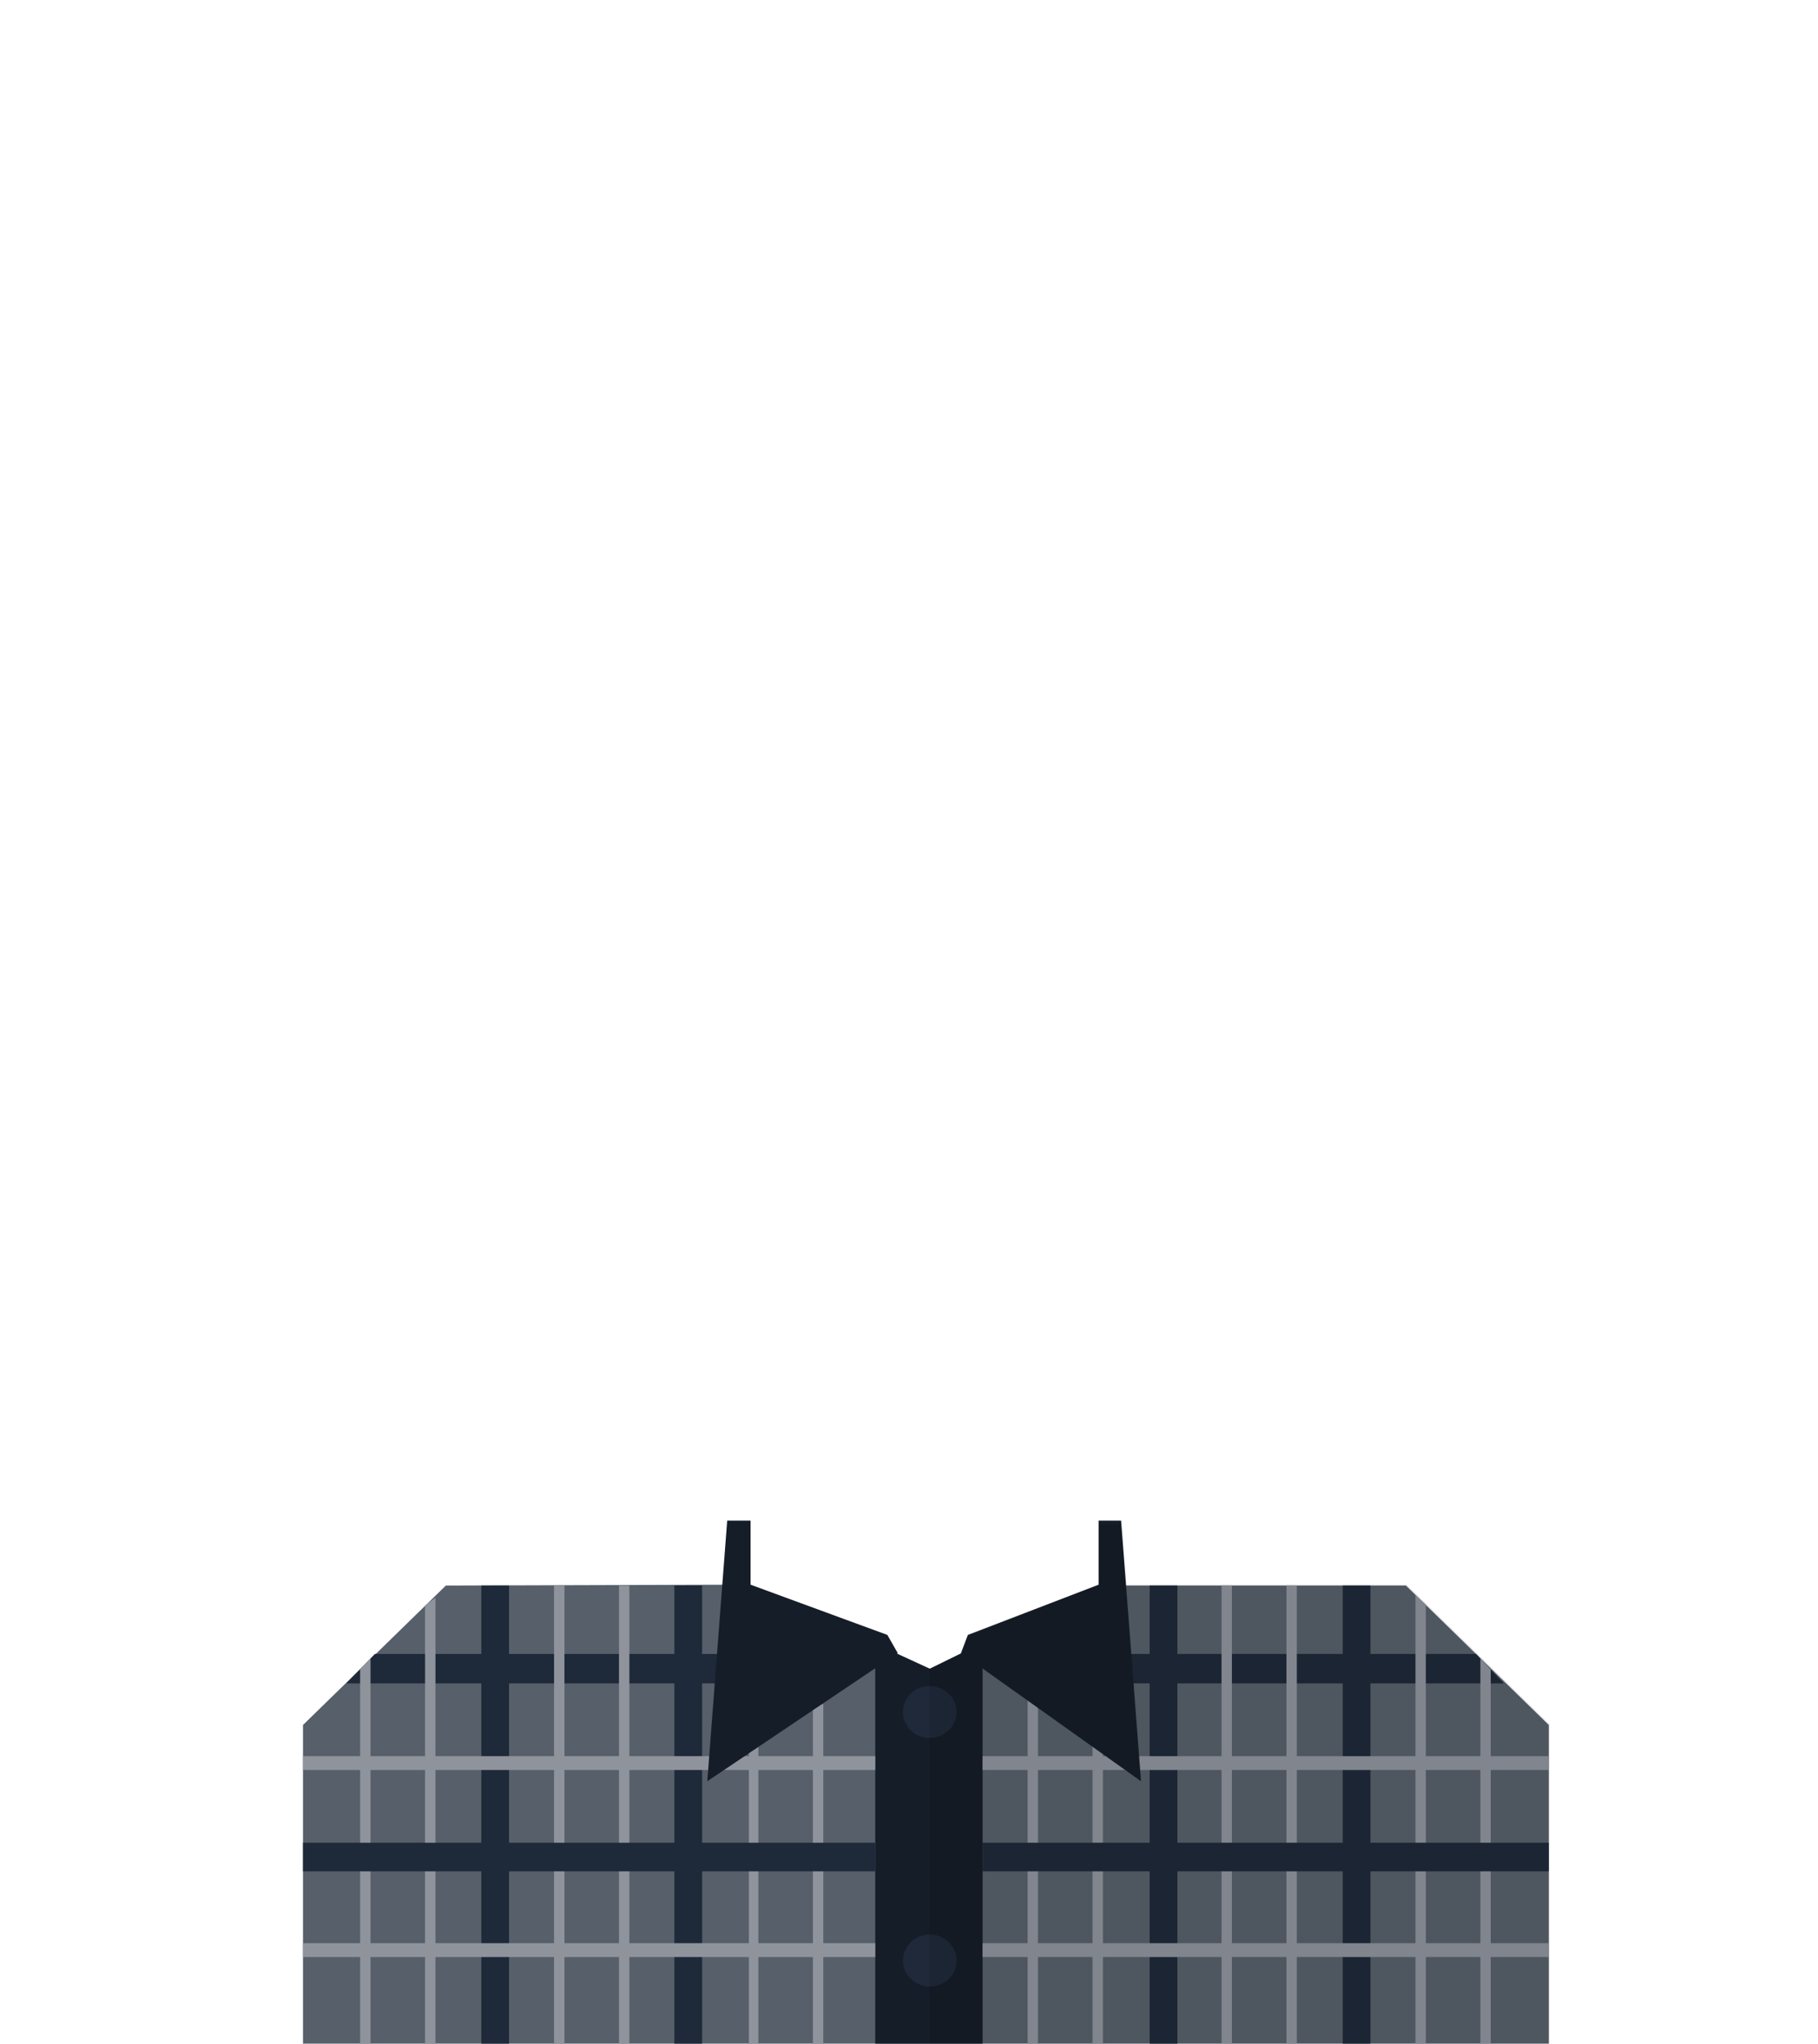 <?xml version="1.0" encoding="utf-8"?>
<!-- Generator: Adobe Illustrator 18.0.0, SVG Export Plug-In . SVG Version: 6.00 Build 0)  -->
<!DOCTYPE svg PUBLIC "-//W3C//DTD SVG 1.1//EN" "http://www.w3.org/Graphics/SVG/1.1/DTD/svg11.dtd">
<svg version="1.1" id="head" xmlns="http://www.w3.org/2000/svg" xmlns:xlink="http://www.w3.org/1999/xlink" x="0px" y="0px"
	 width="210px" height="236px" viewBox="0 0 210 236" enable-background="new 0 0 210 236" xml:space="preserve">
<g id="grey_1_">
	<polygon id="shirt_2_" fill="#565F6A" points="51.5,183.1 35,199.2 35,236 106.9,236 178.9,236 178.9,199.2 162.4,183.1 
		128.4,183.1 107.3,193.8 84.8,183 	"/>
</g>
<polygon fill="#151D28" points="101.1,189.8 107.4,192.7 113.5,189.7 113.5,236 101.1,236 "/>
<ellipse fill="#1F293A" cx="107.4" cy="197.7" rx="3.1" ry="3"/>
<ellipse fill="#1F293A" cx="107.4" cy="226.4" rx="3.1" ry="3"/>
<path fill="#8F949C" d="M128.4,183.1"/>
<rect x="132.8" y="183.1" fill="#1E2939" width="3.2" height="52.9"/>
<rect x="155.1" y="183.1" fill="#1E2939" width="3.2" height="52.9"/>
<polygon fill="#1E2939" points="173.7,194.4 170.5,191 130.6,191 130.7,194.4 "/>
<rect x="55.6" y="183.1" fill="#1E2939" width="3.2" height="52.9"/>
<rect x="77.9" y="183.1" fill="#1E2939" width="3.2" height="52.9"/>
<polygon fill="#1E2939" points="43.3,191 40,194.4 82.8,194.4 82.9,191 "/>
<rect x="113.5" y="224.4" fill="#8F949C" width="65.4" height="1.6"/>
<rect x="35" y="224.4" fill="#8F949C" width="66.1" height="1.6"/>
<rect x="113.5" y="202.8" fill="#8F949C" width="65.4" height="1.6"/>
<rect x="35" y="202.8" fill="#8F949C" width="66.1" height="1.6"/>
<polygon fill="#8F949C" points="42.8,236 41.6,236 41.6,192.7 42.8,191.5 "/>
<polygon fill="#8F949C" points="50.3,236 49.1,236 49.1,185.4 50.3,184.5 "/>
<rect x="64" y="183.1" fill="#8F949C" width="1.2" height="52.9"/>
<rect x="71.5" y="183.1" fill="#8F949C" width="1.2" height="52.9"/>
<polygon fill="#8F949C" points="87.6,236 86.5,236 86.5,183.3 87.6,184.1 "/>
<rect x="93.9" y="196.8" fill="#8F949C" width="1.2" height="39.2"/>
<rect x="118.7" y="192.8" fill="#8F949C" width="1.2" height="43.2"/>
<polygon fill="#8F949C" points="127.4,236 126.2,236 126.2,184.3 127.4,183.3 "/>
<rect x="141.1" y="183.1" fill="#8F949C" width="1.2" height="52.9"/>
<rect x="148.6" y="183.1" fill="#8F949C" width="1.2" height="52.9"/>
<polygon fill="#8F949C" points="164.7,236 163.5,236 163.5,184.2 164.7,185.3 "/>
<polygon fill="#8F949C" points="172.2,236 171,236 171,191.5 172.2,192.8 "/>
<g>
	<rect x="35" y="212.8" fill="#1E2939" width="66.1" height="3.3"/>
	<rect x="113.5" y="212.8" fill="#1E2939" width="65.4" height="3.3"/>
</g>
<polygon fill="#151D28" points="86.7,175.6 84,175.6 81.7,205.7 103.7,190.9 102.5,188.8 86.7,183 "/>
<polygon fill="#151D28" points="126.9,175.6 129.5,175.6 131.8,205.7 111,190.9 111.8,188.8 126.9,183 "/>
<polygon opacity="0.1" points="162.5,183 130.1,183 129.5,176 127,176 127,183 111.8,189 111.1,191 107.4,192.7 107.4,236 179,236 
	179,199.1 "/>
</svg>
